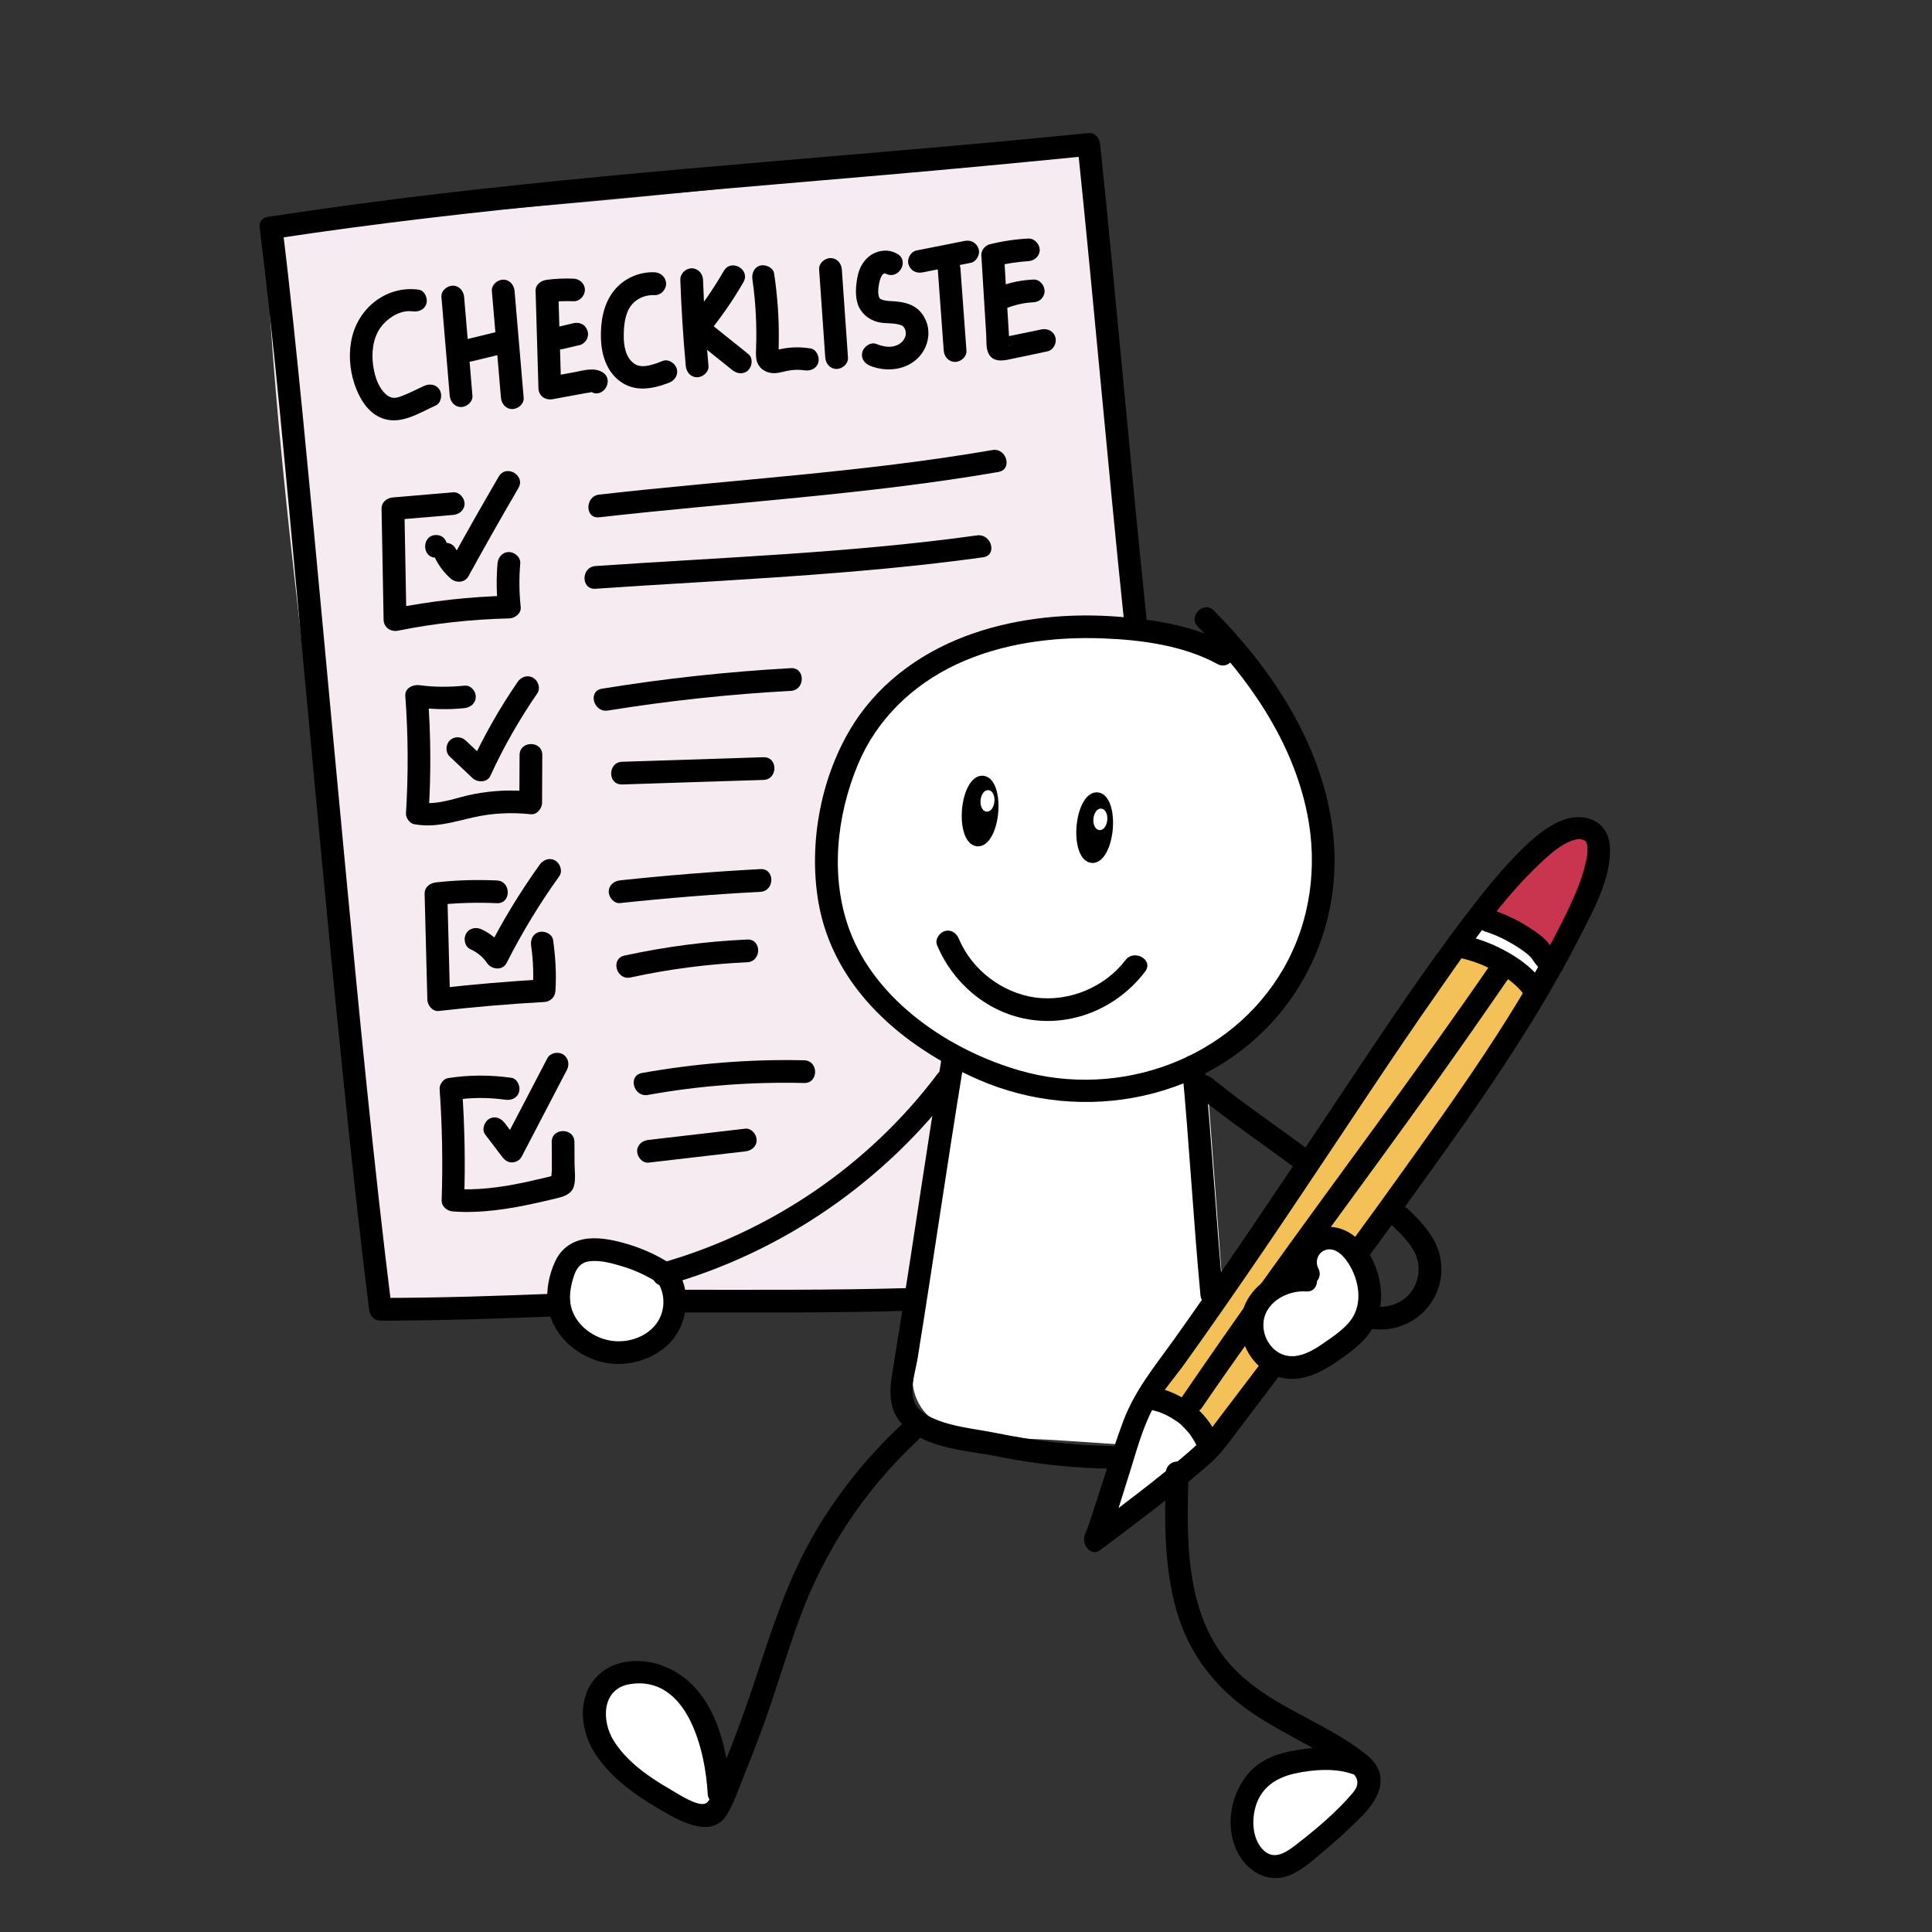 <?xml version="1.0" encoding="utf-8"?>
<!-- Generator: Adobe Adobe Illustrator 24.2.0, SVG Export Plug-In . SVG Version: 6.00 Build 0)  -->
<svg version="1.1" xmlns="http://www.w3.org/2000/svg" xmlns:xlink="http://www.w3.org/1999/xlink" x="0px" y="0px"
	 viewBox="0 0 170.08 170.08" style="enable-background:new 0 0 170.08 170.08;" xml:space="preserve">
<rect x="0" y="0" width="170.08" height="170.08" fill="#333333" stroke="none"/>
<style type="text/css">
	.st0{fill:#F7EBF2;}
	.st1{fill:#F6EBF2;}
	.st2{fill:#FFFFFF;}
	.st3{fill:#F3C158;}
	.st4{fill:#C9354F;}
	.st5{stroke:#000000;stroke-miterlimit:10;}
	.st6{fill:#FFFFFF;stroke:#FFFFFF;stroke-width:0.344;stroke-miterlimit:10;}
</style>
<g id="Ebene_4">
</g>
<g id="Ebene_9">
	<g>
		<path class="st0" d="M24.43,21.66c0.41,9.31,1.43,18.58,2.45,27.84c1.54,14.03,3.09,28.05,4.63,42.08
			c0.8,7.25,1.6,14.5,2.39,21.74c0.02,0.2,0.05,0.42,0.21,0.56c0.15,0.13,0.37,0.14,0.57,0.14c22.16-0.13,44.32-0.91,66.44-2.34
			c0.34-0.02,0.69-0.05,0.96-0.25c0.51-0.36,0.51-1.1,0.47-1.72c-2.38-31.99-4.75-63.98-7.13-95.97
			c-23.25,3.2-46.61,5.56-70.03,7.06"/>
		<g>
			<path class="st1" d="M23.43,21.66c0.79,17.25,3.18,34.45,5.07,51.6c0.95,8.66,1.91,17.32,2.86,25.98
				c0.47,4.28,0.94,8.57,1.41,12.85c0.2,1.83,0.33,2.92,2.41,2.93c2.15,0,4.3-0.03,6.45-0.06c17.36-0.21,34.72-0.82,52.06-1.82
				c2.15-0.12,4.29-0.26,6.44-0.39c1.43-0.09,2.97-0.14,3.36-1.81c0.19-0.79,0.03-1.67-0.03-2.47c-0.09-1.16-0.17-2.32-0.26-3.48
				c-0.16-2.15-0.32-4.31-0.48-6.46c-0.65-8.7-1.29-17.4-1.94-26.11c-1.29-17.4-2.59-34.81-3.88-52.21
				c-0.16-2.15-0.32-4.31-0.48-6.46c-0.05-0.71-0.59-1.06-1.27-0.96c-18.09,2.49-36.24,4.46-54.44,5.92
				c-5.11,0.41-10.22,0.78-15.33,1.1c-1.28,0.08-1.29,2.08,0,2c18.39-1.18,36.75-2.88,55.04-5.11c5.09-0.62,10.18-1.28,15.26-1.98
				c-0.42-0.32-0.84-0.64-1.27-0.96c1.24,16.66,2.48,33.32,3.71,49.97c0.62,8.37,1.24,16.74,1.87,25.11
				c0.31,4.14,0.62,8.29,0.92,12.43c0.16,2.15,0.32,4.31,0.48,6.46c0.04,0.6,0.45,2.09,0.16,2.63c-0.35,0.67-2.51,0.46-3.17,0.5
				c-16.59,1.03-33.2,1.7-49.82,2c-4.13,0.07-8.27,0.13-12.4,0.16c-0.22,0-1.35,0.15-1.49,0.01c0.22,0.24,0.1-1.29,0.12-0.68
				c-0.01-0.24-0.05-0.5-0.08-0.74c-0.12-1.07-0.24-2.14-0.35-3.21c-0.23-2.06-0.45-4.12-0.68-6.18
				c-0.91-8.24-1.81-16.49-2.72-24.73c-1.82-16.54-4.02-33.09-5.18-49.69c-0.14-2.04-0.26-4.08-0.35-6.12
				C25.37,20.38,23.37,20.37,23.43,21.66L23.43,21.66z"/>
		</g>
	</g>
	<g>
		<g>
			<path class="st1" d="M102.56,110.74c1.29,0,1.29-2,0-2C101.27,108.74,101.27,110.74,102.56,110.74L102.56,110.74z"/>
		</g>
	</g>
</g>
<g id="Ebene_7">
	<g>
		<path class="st2" d="M119.33,156.34c-2.23-1.04-4.95-1.41-7.11-0.23c-0.54,0.29-1.05,0.69-1.38,1.21c-0.3,0.46-0.45,1-0.54,1.54
			c-0.19,1.12-0.11,2.29,0.23,3.37c0.08,0.25,0.19,0.52,0.42,0.66c0.4,0.25,0.91-0.03,1.3-0.31c2.52-1.79,5.04-3.59,7.56-5.38"/>
		<g>
			<path class="st2" d="M119.83,155.48c-1.63-0.75-3.44-1.24-5.25-1.07c-1.77,0.17-3.76,0.91-4.69,2.54
				c-0.93,1.63-0.91,4.01-0.26,5.73c0.38,1.01,1.32,1.56,2.37,1.16c0.92-0.35,1.73-1.1,2.52-1.66c1.93-1.37,3.86-2.75,5.78-4.12
				c0.44-0.31,0.65-0.87,0.36-1.37c-0.25-0.43-0.93-0.67-1.37-0.36c-1.39,0.99-2.78,1.98-4.16,2.97c-0.69,0.49-1.39,0.99-2.08,1.48
				c-0.33,0.24-0.67,0.48-1,0.71c-0.08,0.06-0.71,0.4-0.72,0.49c0,0.01,0.24,0.08,0.21,0.1c0.02-0.02-0.13-0.41-0.14-0.46
				c-0.09-0.35-0.16-0.71-0.18-1.08c-0.05-0.72,0-1.46,0.22-2.15c0.39-1.23,1.8-1.8,2.98-1.97c1.49-0.21,3.06,0.16,4.42,0.77
				c0.49,0.22,1.08,0.14,1.37-0.36C120.44,156.41,120.33,155.7,119.83,155.48L119.83,155.48z"/>
		</g>
	</g>
	<g>
		<path class="st2" d="M62.74,158.82c0.45-2.38,0.11-4.9-0.95-7.08c-0.73-1.5-1.85-2.88-3.4-3.5s-3.54-0.25-4.48,1.13
			c-0.31,0.47-0.5,1.03-0.44,1.59c0.06,0.63,0.42,1.19,0.79,1.7c1.85,2.58,4.38,4.66,7.26,5.98"/>
		<g>
			<path class="st2" d="M63.71,159.09c0.45-2.49,0.19-5.02-0.82-7.35c-0.85-1.97-2.29-3.78-4.36-4.52c-1.92-0.68-4.32-0.1-5.47,1.64
				c-0.69,1.05-0.73,2.3-0.2,3.42c0.47,0.99,1.27,1.89,2.01,2.7c1.72,1.9,3.84,3.45,6.16,4.52c0.49,0.23,1.08,0.14,1.37-0.36
				c0.25-0.43,0.13-1.14-0.36-1.37c-1.65-0.77-3.19-1.76-4.53-2.99c-0.68-0.62-1.32-1.3-1.9-2.01c-0.45-0.56-1.22-1.38-1.13-2.16
				c0.17-1.41,1.94-1.87,3.11-1.59c1.59,0.38,2.67,1.81,3.34,3.21c0.94,1.93,1.22,4.2,0.84,6.31c-0.1,0.53,0.14,1.08,0.7,1.23
				C62.96,159.92,63.61,159.62,63.71,159.09L63.71,159.09z"/>
		</g>
	</g>
	<g>
		<path class="st2" d="M57.92,112.96c-1.08-0.84-2.35-1.44-3.68-1.75c-0.7-0.17-1.47-0.24-2.12,0.07c-0.46,0.22-0.82,0.62-1.09,1.06
			c-0.45,0.73-0.68,1.6-0.56,2.44c0.19,1.3,1.21,2.35,2.38,2.96c0.96,0.5,2.07,0.77,3.14,0.58c1.07-0.19,2.07-0.89,2.47-1.9
			c0.4-1.01,0.08-2.3-0.83-2.89"/>
		<g>
			<path class="st2" d="M58.42,112.1c-0.8-0.61-1.68-1.08-2.61-1.45c-0.9-0.36-1.94-0.65-2.92-0.58c-2.19,0.17-3.62,2.5-3.43,4.57
				c0.36,3.99,6.19,6.33,9.08,3.43c1.54-1.55,1.43-4.15-0.4-5.41c-0.45-0.31-1.11-0.08-1.37,0.36c-0.29,0.5-0.09,1.06,0.36,1.37
				c0.09,0.06,0.1,0.07,0.2,0.19c-0.08-0.09,0.03,0.04,0.04,0.05c0.04,0.06,0.08,0.12,0.11,0.18c0.07,0.14,0.15,0.42,0.15,0.58
				c0.02,0.48-0.13,0.86-0.46,1.22c-0.39,0.41-0.84,0.64-1.43,0.73c-0.66,0.1-1.35-0.04-1.96-0.29c-1.08-0.43-2.08-1.27-2.29-2.38
				c-0.18-0.94,0.41-2.55,1.55-2.63c0.76-0.05,1.56,0.24,2.25,0.52c0.77,0.3,1.48,0.75,2.13,1.24c0.43,0.33,1.12,0.07,1.37-0.36
				C59.08,112.95,58.85,112.42,58.42,112.1L58.42,112.1z"/>
		</g>
	</g>
	<g>
		<path class="st2" d="M119.95,114.94c-0.07-0.94-0.31-1.86-0.7-2.72c-0.24-0.54-0.57-1.07-1.09-1.36
			c-0.52-0.28-1.27-0.22-1.59,0.28c-0.4,0.61-0.03,1.59-0.59,2.06c-0.39,0.32-0.97,0.17-1.46,0.25c-0.39,0.07-0.74,0.29-1.06,0.52
			c-0.64,0.46-1.25,1.01-1.59,1.73c-0.33,0.72-0.32,1.64,0.2,2.23c0.27,0.31,0.65,0.5,1.04,0.64c1.95,0.66,4.15-0.14,5.72-1.48
			c0.57-0.49,1.13-1.21,0.88-1.92"/>
		<g>
			<path class="st2" d="M120.95,114.94c-0.17-1.95-0.99-5.28-3.5-5.25c-1.19,0.02-1.93,0.89-2.07,2.01
				c-0.03,0.21-0.04,0.41-0.05,0.62c-0.02,0.25,0.07-0.09-0.03,0.13c-0.05,0.11-0.05,0.05,0,0.02c-0.02,0.01,0.12-0.12,0.12-0.09
				c0,0.03-0.17,0.03-0.19,0.03c-0.29,0.01-0.57,0.01-0.86,0.06c-1.03,0.16-2.04,0.99-2.7,1.76c-0.73,0.85-1.14,1.89-0.96,3.02
				c0.39,2.4,3.36,2.82,5.32,2.39c1.09-0.24,2.14-0.76,3.03-1.44c1.03-0.78,2.04-1.9,1.64-3.29c-0.35-1.24-2.28-0.71-1.93,0.53
				c0.1,0.36,0.02,0.1,0.02,0.09c0.01-0.12-0.02,0.11-0.04,0.14c-0.03,0.07-0.09,0.17-0.16,0.26c-0.2,0.27-0.49,0.5-0.76,0.7
				c-0.6,0.43-1.26,0.78-1.97,0.99c-0.63,0.18-1.3,0.26-1.92,0.14c-0.32-0.06-0.63-0.14-0.88-0.3c-0.25-0.15-0.35-0.31-0.4-0.56
				c-0.03-0.18,0-0.45,0.09-0.7c0.08-0.21,0.3-0.53,0.51-0.74c0.42-0.44,1.09-1.01,1.61-1.03c0.88-0.03,1.75-0.15,2.2-1.02
				c0.18-0.35,0.23-0.73,0.27-1.13c0.01-0.14,0.02-0.28,0.03-0.42c0.02-0.19-0.04,0.23,0.02-0.09c0.03-0.17-0.01,0.01,0.03-0.08
				c0.04-0.1,0,0.01-0.04,0.04c0.14-0.08-0.01-0.02,0.09-0.03c0.11-0.02-0.12-0.06,0.1,0c-0.13-0.04,0.05,0.01,0.1,0.03
				c0.12,0.05-0.1-0.12,0.11,0.06c-0.05-0.04,0.13,0.11,0.13,0.12c0.12,0.12,0.2,0.26,0.29,0.41c0.44,0.79,0.68,1.72,0.76,2.62
				c0.05,0.54,0.43,1,1,1C120.45,115.94,120.99,115.48,120.95,114.94L120.95,114.94z"/>
		</g>
	</g>
</g>
<g id="Ebene_8">
	<g>
		<path class="st2" d="M108.36,58.7c-7.73-3.64-17.08-3.63-24.8,0.02c-1.9,0.9-3.72,2.01-5.21,3.49c-3.79,3.75-5.07,9.44-4.84,14.77
			c0.08,1.91,0.34,3.83,1,5.62c1.94,5.21,7.06,8.6,12.29,10.49c4.26,1.54,8.88,2.32,13.33,1.52c5.15-0.93,9.87-4.04,12.75-8.41
			s3.88-9.94,2.7-15.04c-0.63-2.73-1.84-5.28-3.04-7.81c-0.54-1.13-1.14-2.32-2.24-2.92c-0.75-0.4-1.83-0.66-1.91-1.51"/>
		<g>
			<path class="st2" d="M108.87,57.84c-8.37-3.86-18.32-3.83-26.57,0.39c-3.92,2-6.84,5.09-8.4,9.22
				c-1.54,4.08-1.81,8.82-0.99,13.08c1.68,8.74,10.82,13.51,18.88,14.95c4.55,0.81,9.17,0.49,13.41-1.44
				c3.83-1.75,7.12-4.73,9.21-8.39c2.45-4.3,3.26-9.5,2.24-14.35c-0.59-2.81-1.81-5.45-3.03-8.03c-0.48-1-0.95-2.05-1.73-2.86
				c-0.39-0.4-0.84-0.71-1.33-0.96c-0.36-0.18-1.08-0.34-1.19-0.79c-0.3-1.25-2.23-0.72-1.93,0.53c0.39,1.66,2.23,1.66,3.18,2.82
				c0.64,0.78,1.03,1.78,1.46,2.69c0.53,1.12,1.05,2.24,1.49,3.4c1.55,4.01,1.96,8.23,0.8,12.4c-2.21,7.94-9.64,13.4-17.84,13.43
				c-4.23,0.01-8.56-1.15-12.34-3.02c-3.31-1.64-6.41-3.98-8.16-7.31c-1.89-3.6-1.92-8.32-1.17-12.23c0.75-3.92,2.6-7.54,5.91-9.9
				c7.68-5.48,18.67-5.78,27.07-1.9C109.02,60.1,110.04,58.38,108.87,57.84L108.87,57.84z"/>
		</g>
	</g>
	<g>
		<path class="st2" d="M85.5,94.36c-2,8.31-3.37,16.77-4.12,25.29c-0.1,1.2-0.18,2.48,0.41,3.53c1,1.78,3.37,2.1,5.41,2.23
			c4.78,0.3,9.55,0.59,14.33,0.89c1.73,0.11,3.74,0.11,4.87-1.21c0.96-1.12,0.91-2.77,0.8-4.24c-0.64-8.53-1.27-17.06-1.91-25.59
			c-6.5,0.86-13.16,0.5-19.53-1.05"/>
		<g>
			<path class="st2" d="M84.53,94.1c-1.44,6.05-2.57,12.17-3.37,18.34c-0.21,1.6-0.39,3.2-0.56,4.81c-0.15,1.45-0.4,2.97-0.27,4.43
				c0.22,2.32,1.81,3.79,4,4.35c2.65,0.68,5.58,0.56,8.3,0.73c3.14,0.19,6.28,0.45,9.42,0.58c2.13,0.08,4.5-0.27,5.61-2.33
				c1.24-2.3,0.42-5.62,0.24-8.08c-0.54-7.22-1.08-14.44-1.62-21.66c-0.04-0.49-0.43-1.07-1-1c-6.44,0.83-12.95,0.5-19.27-1.01
				c-1.25-0.3-1.78,1.63-0.53,1.93c6.49,1.55,13.18,1.93,19.8,1.08c-0.33-0.33-0.67-0.67-1-1c0.42,5.58,0.83,11.16,1.25,16.73
				c0.21,2.79,0.42,5.58,0.63,8.37c0.08,1.11,0.27,2.35-0.14,3.41c-0.44,1.15-1.57,1.49-2.71,1.56c-2.54,0.16-5.18-0.24-7.71-0.4
				c-2.8-0.17-5.6-0.33-8.4-0.52c-2.27-0.16-4.83-0.56-4.89-3.35c-0.06-2.61,0.44-5.33,0.76-7.91c0.78-6.23,1.93-12.42,3.39-18.53
				C86.76,93.38,84.83,92.84,84.53,94.1L84.53,94.1z"/>
		</g>
	</g>
</g>
<g id="Ebene_12">
	<g>
		<g>
			<path class="st2" d="M130.34,83.68c1.48,0.96,2.95,1.92,4.43,2.88c0.36,0.23,0.92,0.16,1.21-0.16c0.28-0.31,0.42-0.84,0.16-1.21
				c-1.33-1.88-3.15-3.28-5.3-4.09c-0.49-0.18-1.12,0.2-1.23,0.7c-0.13,0.57,0.17,1.03,0.7,1.23c0.1,0.04,0.27,0.07,0.35,0.14
				c-0.05-0.04-0.15-0.06-0.03-0.01c0.06,0.03,0.11,0.05,0.17,0.08c0.22,0.1,0.43,0.21,0.64,0.33c0.22,0.12,0.43,0.25,0.64,0.39
				c0.09,0.06,0.19,0.13,0.28,0.19c0.05,0.04,0.1,0.07,0.15,0.11c0.02,0.02,0.2,0.15,0.08,0.06c-0.11-0.08,0.03,0.02,0.05,0.04
				c0.05,0.04,0.1,0.08,0.15,0.12c0.1,0.08,0.19,0.16,0.29,0.25c0.18,0.16,0.35,0.33,0.52,0.5c0.17,0.17,0.33,0.35,0.48,0.53
				c0.04,0.05,0.08,0.1,0.12,0.15c0.05,0.06,0.16,0.13,0.01,0.01c0.09,0.07,0.16,0.21,0.22,0.3c0.46-0.46,0.91-0.91,1.37-1.37
				c-1.48-0.96-2.95-1.92-4.43-2.88c-0.44-0.29-1.12-0.1-1.37,0.36C129.71,82.81,129.87,83.37,130.34,83.68L130.34,83.68z"/>
		</g>
	</g>
	<g>
		<g>
			<path class="st2" d="M100.93,123.92c-0.88,2.91-1.94,5.76-3.2,8.52c-0.21,0.45-0.17,0.97,0.26,1.29
				c0.37,0.28,0.98,0.31,1.31-0.08c2.07-2.4,4.26-4.69,6.57-6.85c0.61-0.57,0.21-1.4-0.44-1.67c-0.92-0.38-1.85-0.77-2.77-1.15
				c-0.66-0.27-1.21,0.4-1.27,0.96c-0.13,1.25-0.64,2.42-1.39,3.42c0.62,0.17,1.24,0.34,1.86,0.5c0.11-1.26,0.91-2.41,2.02-3.03
				c-0.49-0.38-0.98-0.75-1.47-1.13c-0.1,0.67-0.32,1.29-0.76,1.81c-0.06,0.07-0.29,0.24-0.31,0.32c-0.11,0.17,0.05,0.24,0.49,0.22
				c0.04,0.04,0.04,0.01-0.01-0.1c0.01,0.07,0.01,0.04,0-0.09c0-0.08,0-0.16,0.01-0.24c-0.01,0.07-0.01,0.04,0.02-0.09
				c0.02-0.08,0.04-0.15,0.06-0.23c0.14-0.39,0.53-0.73,0.8-0.77c0.25-0.03,0.47,0.01,0.61,0.07c0.24,0.11,0.32,0.18,0.45,0.41
				c0.2-0.49,0.4-0.98,0.6-1.47c-0.65,0.19-1.24,0.55-1.66,1.07c-0.34,0.42-0.41,1,0,1.41c0.35,0.35,1.07,0.42,1.41,0
				c0.22-0.27,0.45-0.46,0.78-0.56c0.62-0.18,0.92-0.9,0.6-1.47c-0.64-1.13-2.01-1.68-3.27-1.4c-1.19,0.26-2.11,1.34-2.33,2.52
				c-0.12,0.64-0.11,1.36,0.21,1.94c0.43,0.78,1.37,0.96,2.12,0.57c1.17-0.61,1.93-2.14,2.12-3.39c0.12-0.83-0.64-1.59-1.47-1.13
				c-1.75,0.98-2.84,2.78-3.01,4.76c-0.04,0.43,0.34,0.86,0.73,0.96c0.46,0.13,0.86-0.1,1.13-0.46c0.97-1.3,1.5-2.82,1.66-4.43
				c-0.42,0.32-0.84,0.64-1.27,0.96c0.92,0.38,1.85,0.77,2.77,1.15c-0.15-0.56-0.29-1.11-0.44-1.67c-2.31,2.17-4.5,4.45-6.57,6.85
				c0.52,0.4,1.05,0.81,1.57,1.21c1.34-2.92,2.48-5.93,3.4-9C103.23,123.22,101.3,122.69,100.93,123.92L100.93,123.92z"/>
		</g>
	</g>
</g>
<g id="Ebene_10">
	<g>
		<path class="st3" d="M128.93,84.48c-8.45,12.67-17.41,24.99-26.84,36.95c2.06,0.87,3.79,2.51,4.77,4.53
			c7.38-13.56,18.22-24.87,27.06-37.53c0.18-0.26,0.37-0.57,0.28-0.88c-0.07-0.24-0.3-0.39-0.51-0.52
			c-1.42-0.88-2.83-1.75-4.25-2.63"/>
		<g>
			<path class="st3" d="M128.06,83.97c-8.41,12.59-17.31,24.85-26.68,36.74c-0.35,0.45-0.45,1.28,0.2,1.57
				c1.95,0.87,3.44,2.26,4.41,4.17c0.34,0.67,1.38,0.64,1.73,0c4.49-8.19,10.2-15.58,15.96-22.9c2.79-3.54,5.58-7.07,8.26-10.69
				c0.7-0.95,1.39-1.9,2.08-2.86c0.51-0.71,1.29-1.52,1.18-2.46c-0.12-1-1.09-1.43-1.86-1.91c-1.13-0.7-2.26-1.4-3.4-2.1
				c-1.1-0.68-2.1,1.05-1.01,1.73c1.13,0.7,2.26,1.4,3.4,2.1c0.14,0.09,0.28,0.18,0.42,0.26c0.48,0.16,0.58,0.26,0.3,0.29
				c0.02,0.29-0.84,1.19-1.02,1.44c-1.2,1.68-2.43,3.33-3.68,4.97c-2.63,3.45-5.33,6.83-8,10.25c-5.21,6.66-10.29,13.44-14.36,20.87
				c0.58,0,1.15,0,1.73,0c-1.11-2.17-2.89-3.89-5.12-4.89c0.07,0.52,0.13,1.05,0.2,1.57c9.48-12.02,18.49-24.41,26.99-37.15
				C130.51,83.91,128.78,82.91,128.06,83.97L128.06,83.97z"/>
		</g>
	</g>
</g>
<g id="Ebene_11">
	<g>
		<path class="st4" d="M131.88,80.42c2.01,0.14,3.93,1.33,4.94,3.07c1.06-2.06,2.12-4.12,3.19-6.18c0.23-0.44,0.46-0.89,0.52-1.38
			c0.07-0.49-0.05-1.03-0.43-1.35c-0.25-0.21-0.59-0.3-0.93-0.33c-1.6-0.13-3.02,1-4.14,2.16c-1,1.05-1.91,2.18-2.72,3.39"/>
		<g>
			<path class="st4" d="M131.88,81.42c1.68,0.14,3.22,1.14,4.08,2.58c0.37,0.62,1.37,0.68,1.73,0c0.74-1.44,1.48-2.87,2.22-4.31
				c0.36-0.7,0.73-1.39,1.08-2.09c0.34-0.69,0.63-1.42,0.54-2.2c-0.2-1.77-1.84-2.33-3.41-2.07c-1.35,0.23-2.53,1.13-3.48,2.07
				c-1.2,1.18-2.25,2.52-3.19,3.91c-0.3,0.45-0.09,1.11,0.36,1.37c0.49,0.29,1.07,0.09,1.37-0.36c0.84-1.25,1.79-2.44,2.87-3.5
				c0.77-0.76,1.95-1.77,3.14-1.55c0.53,0.1,0.37,0.65,0.2,1.04c-0.3,0.73-0.73,1.43-1.09,2.13c-0.78,1.52-1.56,3.03-2.35,4.55
				c0.58,0,1.15,0,1.73,0c-1.24-2.07-3.41-3.37-5.81-3.57c-0.54-0.04-1,0.49-1,1C130.88,81,131.34,81.38,131.88,81.42L131.88,81.42z
				"/>
		</g>
	</g>
</g>
<g id="Ebene_3">
	<g>
		<g>
			<path d="M100.94,54.55c-1.45-13.94-2.64-27.9-4.09-41.84c-0.05-0.49-0.42-1.06-1-1c-19,1.92-38.08,3.1-57.06,5.33
				c-5.08,0.6-10.14,1.28-15.19,2.05c-1.27,0.19-0.73,2.12,0.53,1.93c17.83-2.72,35.82-4.05,53.78-5.62
				c5.98-0.52,11.96-1.08,17.94-1.68c-0.33-0.33-0.67-0.67-1-1c1.45,13.94,2.64,27.9,4.09,41.84
				C99.07,55.82,101.07,55.83,100.94,54.55L100.94,54.55z"/>
		</g>
	</g>
	<g>
		<g>
			<path d="M22.86,20.05c1.36,10.96,2.33,21.98,3.35,32.98c1.29,13.78,2.54,27.56,3.95,41.33c0.71,6.97,1.46,13.95,2.33,20.9
				c0.07,0.54,0.4,1,1,1c5.25,0,10.49-0.18,15.74-0.39c1.28-0.05,1.29-2.05,0-2c-5.24,0.21-10.49,0.39-15.74,0.39
				c0.33,0.33,0.67,0.67,1,1c-1.61-12.95-2.86-25.94-4.09-38.93c-1.26-13.22-2.44-26.45-3.74-39.67
				c-0.55-5.54-1.11-11.08-1.79-16.61C24.7,18.79,22.7,18.78,22.86,20.05L22.86,20.05z"/>
		</g>
	</g>
	<g>
		<g>
			<path d="M39.89,43.34c-1.77,0.15-3.53,0.3-5.3,0.45c-0.53,0.04-1.01,0.42-1,1c0.06,3.26,0.12,6.51,0.18,9.77
				c0.01,0.68,0.63,1.09,1.27,0.96c3.23-0.65,6.5-1,9.8-1.08c0.5-0.01,1.06-0.45,1-1c-0.14-1.28-0.15-2.56-0.04-3.84
				c0.05-0.54-0.49-1-1-1c-0.58,0-0.95,0.46-1,1c-0.11,1.28-0.1,2.56,0.04,3.84c0.33-0.33,0.67-0.67,1-1
				c-3.47,0.08-6.93,0.47-10.33,1.15c0.42,0.32,0.84,0.64,1.27,0.96c-0.06-3.26-0.12-6.51-0.18-9.77c-0.33,0.33-0.67,0.67-1,1
				c1.77-0.15,3.53-0.3,5.3-0.45c0.54-0.05,1-0.43,1-1C40.89,43.83,40.43,43.29,39.89,43.34L39.89,43.34z"/>
		</g>
	</g>
	<g>
		<g>
			<path d="M40.9,60.36c-1.31,0.13-2.64,0.14-3.95-0.04c-0.59-0.08-1.32,0.24-1.27,0.96c0.26,3.44,0.27,6.88,0.06,10.32
				c-0.03,0.4,0.33,0.89,0.73,0.96c1.79,0.33,3.45-0.2,5.18-0.6c1.66-0.38,3.37-0.46,5.07-0.28c0.54,0.06,1-0.5,1-1
				c0.01-1.4,0.02-2.81,0.02-4.21c0.01-1.29-1.99-1.29-2,0c-0.01,1.4-0.02,2.81-0.02,4.21c0.33-0.33,0.67-0.67,1-1
				c-1.68-0.17-3.37-0.09-5.03,0.23c-1.52,0.29-3.12,1.01-4.69,0.72c0.24,0.32,0.49,0.64,0.73,0.96c0.22-3.44,0.2-6.88-0.06-10.32
				c-0.42,0.32-0.84,0.64-1.27,0.96c1.49,0.21,2.98,0.27,4.48,0.11c0.54-0.06,1-0.42,1-1C41.9,60.86,41.45,60.3,40.9,60.36
				L40.9,60.36z"/>
		</g>
	</g>
	<g>
		<g>
			<path d="M43.74,77.51c-1.79-0.08-3.58-0.03-5.36,0.17c-0.53,0.06-1.01,0.41-1,1c0.08,3.11,0.16,6.21,0.24,9.32
				c0.01,0.49,0.45,1.06,1,1c3.08-0.35,6.18-0.62,9.28-0.79c0.56-0.03,0.97-0.43,1-1c0.09-1.5,0-2.98-0.21-4.46
				c-0.08-0.54-0.76-0.83-1.23-0.7c-0.57,0.16-0.78,0.69-0.7,1.23c0.19,1.3,0.22,2.62,0.14,3.93c0.33-0.33,0.67-0.67,1-1
				c-3.1,0.18-6.19,0.44-9.28,0.79c0.33,0.33,0.67,0.67,1,1c-0.08-3.11-0.16-6.21-0.24-9.32c-0.33,0.33-0.67,0.67-1,1
				c1.78-0.2,3.57-0.25,5.36-0.17C45.02,79.57,45.02,77.57,43.74,77.51L43.74,77.51z"/>
		</g>
	</g>
	<g>
		<g>
			<path d="M45.01,94.88c-1.87-0.26-3.71-0.26-5.58,0.03c-0.4,0.06-0.76,0.57-0.73,0.96c0.23,3.25,0.29,6.52,0.18,9.78
				c-0.02,0.57,0.48,0.96,1,1c2.52,0.18,5.04-0.23,7.49-0.78c0.6-0.13,1.19-0.27,1.78-0.42c0.61-0.15,1.2-0.39,1.38-1.05
				c0.16-0.58,0.06-1.3,0.05-1.9c0-0.65-0.01-1.31-0.01-1.96c-0.01-1.29-2.01-1.29-2,0c0,0.52,0,1.05,0.01,1.57
				c0,0.29,0,0.59,0,0.88c0,0.2-0.08,0.61,0,0.79c-0.02,0.18,0.03,0.14,0.15-0.11c0.2-0.19,0.22-0.25,0.06-0.19
				c-0.09-0.02-0.28,0.07-0.37,0.09c-0.25,0.06-0.5,0.12-0.75,0.18c-0.53,0.12-1.07,0.25-1.6,0.36c-2.05,0.43-4.11,0.7-6.21,0.55
				c0.33,0.33,0.67,0.67,1,1c0.11-3.26,0.05-6.52-0.18-9.78c-0.24,0.32-0.49,0.64-0.73,0.96c1.48-0.23,3.03-0.24,4.52-0.03
				c0.53,0.08,1.07-0.13,1.23-0.7C45.83,95.64,45.55,94.96,45.01,94.88L45.01,94.88z"/>
		</g>
	</g>
	<g>
		<g>
			<path d="M42.71,99.87c0.5,0.65,0.99,1.3,1.49,1.96c0.22,0.29,0.48,0.5,0.86,0.5c0.34,0,0.7-0.19,0.86-0.5
				c1.33-2.55,2.66-5.1,3.99-7.65c0.25-0.48,0.12-1.09-0.36-1.37c-0.45-0.26-1.12-0.12-1.37,0.36c-1.33,2.55-2.66,5.1-3.99,7.65
				c0.58,0,1.15,0,1.73,0c-0.5-0.65-0.99-1.3-1.49-1.96c-0.33-0.43-0.86-0.65-1.37-0.36C42.64,98.75,42.38,99.44,42.71,99.87
				L42.71,99.87z"/>
		</g>
	</g>
	<g>
		<g>
			<path d="M41.39,83.55c0.63,0.29,1.12,0.69,1.48,1.22c0.39,0.59,1.37,0.71,1.73,0c1.35-2.66,2.9-5.22,4.64-7.64
				c0.31-0.44,0.08-1.11-0.36-1.37c-0.5-0.29-1.05-0.08-1.37,0.36c-1.74,2.43-3.29,4.98-4.64,7.64c0.58,0,1.15,0,1.73,0
				c-0.54-0.83-1.29-1.52-2.19-1.94c-0.49-0.23-1.08-0.14-1.37,0.36C40.78,82.61,40.9,83.32,41.39,83.55L41.39,83.55z"/>
		</g>
	</g>
	<g>
		<g>
			<path d="M39.59,66.6c0.67,0.63,1.34,1.27,2.01,1.9c0.43,0.4,1.29,0.41,1.57-0.2c1.16-2.54,2.55-4.96,4.13-7.26
				c0.31-0.45,0.08-1.11-0.36-1.37c-0.5-0.29-1.06-0.09-1.37,0.36c-1.58,2.3-2.96,4.73-4.13,7.26c0.52-0.07,1.05-0.13,1.57-0.2
				c-0.67-0.63-1.34-1.27-2.01-1.9c-0.39-0.37-1.02-0.39-1.41,0C39.22,65.56,39.2,66.23,39.59,66.6L39.59,66.6z"/>
		</g>
	</g>
	<g>
		<g>
			<path d="M38.39,49.1c1.29,0,1.29-2,0-2C37.11,47.1,37.1,49.1,38.39,49.1L38.39,49.1z"/>
		</g>
	</g>
	<g>
		<g>
			<path d="M38.37,49.27c0.33,0.62,0.77,1.19,1.3,1.66c0.47,0.41,1.24,0.39,1.57-0.2c1.43-2.61,2.9-5.2,4.4-7.77
				c0.65-1.11-1.08-2.12-1.73-1.01c-1.5,2.57-2.97,5.16-4.4,7.77c0.52-0.07,1.05-0.13,1.57-0.2c-0.43-0.38-0.72-0.75-0.99-1.25
				c-0.25-0.48-0.92-0.62-1.37-0.36C38.25,48.18,38.12,48.79,38.37,49.27L38.37,49.27z"/>
		</g>
	</g>
	<g>
		<g>
			<path d="M52.75,45.54c11.73-1.33,23.5-1.98,35.14-3.99c1.27-0.22,0.73-2.15-0.53-1.93c-11.47,1.98-23.06,2.61-34.61,3.92
				C51.49,43.68,51.47,45.68,52.75,45.54L52.75,45.54z"/>
		</g>
	</g>
	<g>
		<g>
			<path d="M52.42,51.83c11.38-0.78,22.82-1.2,34.13-2.77c1.27-0.18,0.73-2.1-0.53-1.93c-11.13,1.55-22.4,1.93-33.6,2.7
				C51.14,49.92,51.13,51.92,52.42,51.83L52.42,51.83z"/>
		</g>
	</g>
	<g>
		<g>
			<path d="M53.52,62.55c5.33-0.86,10.71-1.44,16.1-1.73c1.28-0.07,1.29-2.07,0-2c-5.57,0.31-11.12,0.91-16.63,1.81
				C51.72,60.83,52.25,62.76,53.52,62.55L53.52,62.55z"/>
		</g>
	</g>
	<g>
		<g>
			<path d="M54.77,69.06c4.15-0.13,8.29-0.28,12.44-0.4c1.28-0.04,1.29-2.04,0-2c-4.15,0.13-8.29,0.28-12.44,0.4
				C53.48,67.1,53.48,69.1,54.77,69.06L54.77,69.06z"/>
		</g>
	</g>
	<g>
		<g>
			<path d="M54.59,79.5c4.11-0.44,8.22-0.77,12.35-0.99c1.28-0.07,1.29-2.07,0-2c-4.12,0.22-8.24,0.55-12.35,0.99
				c-0.54,0.06-1,0.42-1,1C53.59,79,54.05,79.56,54.59,79.5L54.59,79.5z"/>
		</g>
	</g>
	<g>
		<g>
			<path d="M55.51,86.05c3.38-0.74,6.81-1.18,10.27-1.34c1.28-0.06,1.29-2.06,0-2c-3.63,0.16-7.25,0.64-10.8,1.41
				C53.72,84.39,54.25,86.32,55.51,86.05L55.51,86.05z"/>
		</g>
	</g>
	<g>
		<g>
			<path d="M57.04,96.39c4.54-0.82,9.14-1.16,13.75-1.05c1.29,0.03,1.29-1.97,0-2c-4.79-0.11-9.57,0.28-14.28,1.12
				C55.24,94.69,55.78,96.62,57.04,96.39L57.04,96.39z"/>
		</g>
	</g>
	<g>
		<g>
			<path d="M57.09,102.35c2.84-0.33,5.68-0.66,8.52-0.99c0.54-0.06,1-0.41,1-1c0-0.49-0.46-1.06-1-1c-2.84,0.33-5.68,0.66-8.52,0.99
				c-0.54,0.06-1,0.41-1,1C56.09,101.84,56.55,102.41,57.09,102.35L57.09,102.35z"/>
		</g>
	</g>
	<g>
		<g>
			<path d="M36.85,25.5c-2.71-0.37-5.15,1.46-5.83,4.07c-0.36,1.39-0.26,2.9,0.19,4.25c0.39,1.17,1.1,2.41,2.26,2.93
				c1.69,0.76,3.36-0.36,4.88-1.05c0.49-0.22,0.61-0.94,0.36-1.37c-0.3-0.5-0.88-0.58-1.37-0.36c-0.66,0.3-1.32,0.65-2.01,0.91
				c-0.48,0.18-0.85,0.23-1.26-0.09c-0.84-0.65-1.18-1.98-1.26-2.98c-0.09-1.14,0.12-2.36,0.9-3.24c0.63-0.71,1.62-1.29,2.6-1.16
				c0.53,0.07,1.07-0.13,1.23-0.7C37.67,26.26,37.39,25.57,36.85,25.5L36.85,25.5z"/>
		</g>
	</g>
	<g>
		<g>
			<path d="M38.86,26.15c0.24,2.89,0.49,5.79,0.73,8.68c0.05,0.54,0.43,1,1,1c0.51,0,1.05-0.46,1-1c-0.24-2.89-0.49-5.79-0.73-8.68
				c-0.05-0.54-0.43-1-1-1C39.35,25.15,38.81,25.61,38.86,26.15L38.86,26.15z"/>
		</g>
	</g>
	<g>
		<g>
			<path d="M43.3,25.62c0.27,3.13,0.53,6.26,0.8,9.39c0.05,0.54,0.43,1,1,1c0.51,0,1.05-0.46,1-1c-0.27-3.13-0.53-6.26-0.8-9.39
				c-0.05-0.54-0.43-1-1-1C43.79,24.62,43.25,25.08,43.3,25.62L43.3,25.62z"/>
		</g>
	</g>
	<g>
		<g>
			<path d="M41.54,31.81c1.11-0.27,2.23-0.54,3.34-0.81c0.51-0.12,0.86-0.73,0.7-1.23c-0.17-0.53-0.69-0.83-1.23-0.7
				c-1.11,0.27-2.23,0.54-3.34,0.81c-0.51,0.12-0.86,0.73-0.7,1.23C40.48,31.64,40.99,31.95,41.54,31.81L41.54,31.81z"/>
		</g>
	</g>
	<g>
		<g>
			<path d="M50.49,24.53c-0.78-0.03-1.56,0-2.34,0.1c-0.52,0.07-1.02,0.4-1,1c0.08,2.85,0.17,5.7,0.25,8.55
				c0.02,0.69,0.62,1.08,1.27,0.96c0.65-0.12,1.3-0.24,1.95-0.36c0.31-0.06,0.62-0.11,0.93-0.17c0.16-0.03,0.35-0.04,0.51-0.09
				c0.14-0.05,0.16,0.09-0.05-0.03c1.11,0.65,2.12-1.08,1.01-1.73c-0.76-0.44-1.63-0.15-2.43,0c-0.82,0.15-1.64,0.3-2.46,0.45
				c0.42,0.32,0.84,0.64,1.27,0.96c-0.08-2.85-0.17-5.7-0.25-8.55c-0.33,0.33-0.67,0.67-1,1c0.78-0.1,1.56-0.13,2.34-0.1
				c0.54,0.02,1-0.48,1-1C51.49,24.97,51.03,24.55,50.49,24.53L50.49,24.53z"/>
		</g>
	</g>
	<g>
		<g>
			<path d="M49.49,30.74c0.51-0.12,1.02-0.24,1.54-0.36c0.24-0.06,0.48-0.25,0.6-0.46c0.13-0.21,0.18-0.53,0.1-0.77
				c-0.08-0.24-0.23-0.48-0.46-0.6c-0.24-0.13-0.5-0.16-0.77-0.1c-0.51,0.12-1.02,0.24-1.54,0.36c-0.24,0.06-0.48,0.25-0.6,0.46
				c-0.13,0.21-0.18,0.53-0.1,0.77c0.08,0.24,0.23,0.48,0.46,0.6C48.96,30.77,49.22,30.8,49.49,30.74L49.49,30.74z"/>
		</g>
	</g>
	<g>
		<g>
			<path d="M57.63,23.97c-1.37-0.06-2.74,0.55-3.59,1.63c-0.92,1.16-1.17,2.69-1.14,4.13c0.03,1.39,0.44,2.84,1.57,3.75
				c1.34,1.07,2.92,0.79,4.41,0.22c0.5-0.19,0.85-0.67,0.7-1.23c-0.13-0.48-0.72-0.89-1.23-0.7c-0.8,0.31-1.87,0.74-2.55,0.22
				c-0.72-0.54-0.89-1.52-0.89-2.4c0-0.9,0.1-1.96,0.63-2.67c0.51-0.68,1.31-0.98,2.1-0.94c0.54,0.02,1-0.48,1-1
				C58.63,24.41,58.17,23.99,57.63,23.97L57.63,23.97z"/>
		</g>
	</g>
	<g>
		<g>
			<path d="M59.89,24.62c0.09,2.54,0.25,5.07,0.48,7.59c0.05,0.54,0.42,1,1,1c0.5,0,1.05-0.46,1-1c-0.23-2.53-0.39-5.06-0.48-7.59
				c-0.02-0.54-0.45-1-1-1C60.37,23.62,59.88,24.08,59.89,24.62L59.89,24.62z"/>
		</g>
	</g>
	<g>
		<g>
			<path d="M63.72,23.85c-0.88,1.52-1.87,2.97-2.99,4.32c-0.31,0.38-0.45,1.05,0,1.41c1.25,1,2.49,2,3.74,3c0.42,0.34,1,0.41,1.41,0
				c0.35-0.35,0.42-1.07,0-1.41c-1.25-1-2.49-2-3.74-3c0,0.47,0,0.94,0,1.41c1.23-1.48,2.34-3.06,3.3-4.73
				C66.1,23.74,64.37,22.73,63.72,23.85L63.72,23.85z"/>
		</g>
	</g>
	<g>
		<g>
			<path d="M66.24,24.62c0.29,2,0.39,4.03,0.32,6.05c-0.02,0.57-0.06,1.13,0.31,1.6c0.32,0.41,0.83,0.6,1.34,0.58
				c0.47-0.02,0.91-0.19,1.37-0.25c0.4-0.06,0.84-0.06,1.23,0c0.53,0.08,1.08-0.14,1.23-0.7c0.13-0.47-0.16-1.15-0.7-1.23
				c-0.98-0.15-1.91-0.12-2.88,0.12c-0.08,0.02-0.16,0.04-0.24,0.05c0.12-0.02,0.02-0.02-0.03,0c-0.13,0.06-0.05-0.03,0.08,0.06
				c0.01,0.01,0.25,0.32,0.25,0.32c0.04-0.02,0.02-0.65,0.03-0.7c0.01-0.24,0.01-0.48,0.01-0.72c0.02-1.92-0.13-3.82-0.41-5.72
				c-0.08-0.53-0.76-0.83-1.23-0.7C66.37,23.54,66.16,24.08,66.24,24.62L66.24,24.62z"/>
		</g>
	</g>
	<g>
		<g>
			<path d="M72.11,23.72c0.18,2.59,0.36,5.18,0.54,7.76c0.04,0.54,0.43,1,1,1c0.51,0,1.04-0.46,1-1c-0.18-2.59-0.36-5.18-0.54-7.76
				c-0.04-0.54-0.43-1-1-1C72.6,22.72,72.07,23.18,72.11,23.72L72.11,23.72z"/>
		</g>
	</g>
	<g>
		<g>
			<path d="M78.98,22.34c-0.72-0.41-1.58-0.35-2.28,0.09c-0.68,0.44-1.08,1.19-1.22,1.98c-0.14,0.74-0.21,1.59,0.02,2.32
				c0.26,0.82,0.92,1.38,1.74,1.61c0.69,0.19,1.46,0.04,2.12,0.3c0.16,0.06,0.23,0.17,0.32,0.36c-0.03-0.07,0.07,0.23,0.07,0.28
				c-0.03-0.19-0.02,0.32,0,0.13c-0.06,0.46-0.41,0.82-0.76,0.97c-0.6,0.27-1.26,0.13-1.84-0.1c-0.5-0.2-1.1,0.22-1.23,0.7
				c-0.16,0.57,0.19,1.03,0.7,1.23c1.44,0.57,3.22,0.38,4.3-0.81c1.01-1.11,1.12-2.83,0.09-3.97c-0.58-0.64-1.39-0.83-2.21-0.9
				c-0.25-0.02-0.62-0.03-0.79-0.06c-0.19-0.03-0.47-0.11-0.53-0.17c-0.29-0.32-0.14-1.18-0.03-1.6c0.05-0.2,0.17-0.46,0.25-0.53
				c0.08-0.07,0.13-0.1,0.28-0.12c-0.18,0.02,0.03,0.06-0.03,0.03C79.1,24.7,80.11,22.97,78.98,22.34L78.98,22.34z"/>
		</g>
	</g>
	<g>
		<g>
			<path d="M82.55,23.63c0.18,2.41,0.35,4.82,0.53,7.23c0.04,0.54,0.43,1,1,1c0.51,0,1.04-0.46,1-1c-0.18-2.41-0.35-4.82-0.53-7.23
				c-0.04-0.54-0.43-1-1-1C83.04,22.63,82.51,23.09,82.55,23.63L82.55,23.63z"/>
		</g>
	</g>
	<g>
		<g>
			<path d="M81.21,23.98c1.41-0.28,2.83-0.56,4.24-0.84c0.51-0.1,0.86-0.74,0.7-1.23c-0.18-0.55-0.68-0.81-1.23-0.7
				c-1.41,0.28-2.83,0.56-4.24,0.84c-0.51,0.1-0.86,0.74-0.7,1.23C80.16,23.83,80.66,24.09,81.21,23.98L81.21,23.98z"/>
		</g>
	</g>
	<g>
		<g>
			<path d="M90.52,21c-1.15,0.06-2.29,0.23-3.4,0.51c-0.4,0.1-0.76,0.54-0.73,0.96c0.14,2.34,0.29,4.68,0.43,7.02
				c0.03,0.53-0.04,1.23,0.24,1.7c0.36,0.61,1.03,0.6,1.63,0.48c1.18-0.24,2.35-0.49,3.52-0.74c0.53-0.11,0.84-0.73,0.7-1.23
				c-0.15-0.55-0.7-0.81-1.23-0.7c-0.64,0.13-1.29,0.27-1.93,0.4c-0.31,0.06-0.62,0.13-0.92,0.19c-0.17,0.04-0.34,0.07-0.5,0.11
				c-0.06,0.01-0.11,0.02-0.17,0.04c-0.25,0.04-0.22,0.05,0.1,0.03c0.15,0.09,0.29,0.17,0.44,0.26c-0.02-0.02-0.04-0.04-0.07-0.05
				c0.09,0.15,0.17,0.29,0.26,0.44c-0.01,0.15-0.01,0.13-0.02-0.07c0-0.06-0.01-0.11-0.01-0.17c-0.01-0.17-0.02-0.34-0.03-0.51
				c-0.02-0.34-0.04-0.69-0.06-1.03c-0.04-0.69-0.08-1.37-0.13-2.06c-0.08-1.37-0.17-2.74-0.25-4.11c-0.24,0.32-0.49,0.64-0.73,0.96
				c0.95-0.23,1.9-0.38,2.87-0.44c0.54-0.03,1-0.44,1-1C91.52,21.48,91.06,20.97,90.52,21L90.52,21z"/>
		</g>
	</g>
	<g>
		<g>
			<path d="M88.61,27.12c0.61-0.23,1.24-0.39,1.89-0.48c-0.09,0.01-0.18,0.02-0.27,0.04c0.24-0.03,0.49-0.05,0.73-0.07
				c0.26-0.01,0.52-0.1,0.71-0.29c0.17-0.17,0.3-0.46,0.29-0.71c-0.02-0.52-0.44-1.03-1-1c-0.98,0.05-1.96,0.23-2.89,0.58
				c-0.25,0.09-0.46,0.22-0.6,0.46c-0.13,0.21-0.18,0.53-0.1,0.77c0.08,0.24,0.23,0.48,0.46,0.6
				C88.07,27.14,88.36,27.21,88.61,27.12L88.61,27.12z"/>
		</g>
	</g>
	<g>
		<g>
			<path d="M59.41,115.54c6.89,0,13.78,0.05,20.66-0.15c1.28-0.04,1.29-2.04,0-2c-6.88,0.2-13.77,0.15-20.66,0.15
				C58.12,113.54,58.12,115.54,59.41,115.54L59.41,115.54z"/>
		</g>
	</g>
</g>
<g id="Ebene_5">
	<g>
		<g>
			<path d="M108.18,56.74c-2.9-1.59-6.36-2.18-9.62-2.44c-4.3-0.35-8.77,0.05-12.86,1.45c-4.24,1.46-8.03,4.07-10.49,7.87
				c-2.92,4.52-4.08,10.59-3.15,15.87c1.32,7.5,7.42,12.66,14.09,15.56c9.25,4.02,20.49,1.82,26.84-6.24
				c3.05-3.87,4.63-8.72,4.49-13.65c-0.19-6.25-2.96-12.09-6.72-16.97c-1.2-1.56-2.51-3.03-3.89-4.43c-0.9-0.92-2.32,0.49-1.41,1.41
				c4.48,4.57,8.31,10.05,9.61,16.42c0.95,4.65,0.3,9.56-2.09,13.69c-4.61,7.99-14.44,11.48-23.18,8.97
				c-6.21-1.78-12.71-6.14-15.02-12.39c-1.72-4.66-1.14-10.03,0.74-14.55c1.66-3.98,4.8-7,8.67-8.82c4-1.87,8.56-2.46,12.93-2.29
				c3.35,0.13,7.06,0.62,10.04,2.25C108.3,59.08,109.31,57.36,108.18,56.74L108.18,56.74z"/>
		</g>
	</g>
	<g>
		<g>
			<path d="M82.52,94.55c-6.05,8.05-14.73,13.94-24.41,16.66c-1.24,0.35-0.71,2.28,0.53,1.93c10.22-2.88,19.23-9.1,25.61-17.58
				C85.02,94.53,83.29,93.53,82.52,94.55L82.52,94.55z"/>
		</g>
	</g>
	<g>
		<g>
			<path d="M58.82,111.12c-1.1-0.68-2.3-1.22-3.54-1.59c-1.12-0.33-2.37-0.62-3.55-0.49c-1.27,0.14-2.3,0.81-2.85,1.99
				c-0.55,1.17-0.82,2.56-0.66,3.84c0.28,2.28,2,4.07,4.11,4.84c2.11,0.77,4.62,0.29,6.31-1.18c1.89-1.65,2.4-4.78,0.87-6.84
				c-0.32-0.43-0.87-0.65-1.37-0.36c-0.43,0.25-0.68,0.93-0.36,1.37c0.88,1.19,0.83,2.9-0.16,4.03c-1.01,1.15-2.71,1.58-4.17,1.23
				c-1.42-0.34-2.74-1.38-3.15-2.82c-0.24-0.87-0.09-1.8,0.17-2.65c0.21-0.71,0.55-1.31,1.33-1.44c0.96-0.16,2.04,0.15,2.95,0.42
				c1.08,0.32,2.1,0.79,3.06,1.39C58.91,113.52,59.91,111.79,58.82,111.12L58.82,111.12z"/>
		</g>
	</g>
	<g>
		<g>
			<path d="M107.68,114.02c-0.64-6.7-0.99-13.42-1.63-20.13c-0.12-1.27-2.12-1.28-2,0c0.64,6.7,1,13.43,1.63,20.13
				C105.8,115.29,107.8,115.3,107.68,114.02L107.68,114.02z"/>
		</g>
	</g>
	<g>
		<g>
			<path d="M82.85,93.41c-1.23,7.47-2.31,14.95-3.49,22.43c-0.28,1.77-0.58,3.54-0.85,5.31c-0.24,1.56-0.2,3.05,0.93,4.26
				c2.01,2.14,5.7,2.27,8.4,2.81c3.29,0.66,6.56,1.02,9.92,1.07c1.29,0.02,1.29-1.98,0-2c-3.44-0.05-6.72-0.46-10.08-1.14
				c-1.83-0.37-3.89-0.53-5.6-1.32c-0.71-0.33-1.42-0.81-1.65-1.6c-0.32-1.11,0.17-2.54,0.35-3.65c1.38-8.54,2.6-17.1,4-25.64
				C84.99,92.68,83.06,92.14,82.85,93.41L82.85,93.41z"/>
		</g>
	</g>
	<g>
		<g>
			<path d="M79.38,125.4c-3.12,2.91-5.82,6.29-7.92,10.01c-2.34,4.14-3.7,8.64-5.2,13.12c-0.78,2.34-1.64,4.65-2.57,6.94
				c-0.24,0.58-0.48,1.16-0.73,1.74c-0.18,0.41-0.39,1.29-0.8,1.53c-0.67,0.39-2.52-0.85-3.19-1.24c-1.84-1.05-3.82-2.44-4.95-4.27
				c-1.09-1.76-1.05-4.57,1.43-4.97c5.11-0.82,6.66,5.96,6.85,9.65c0.07,1.28,2.07,1.29,2,0c-0.22-4.35-1.55-9.79-6.19-11.35
				c-1.89-0.63-4.2-0.44-5.61,1.08c-1.64,1.76-1.44,4.47-0.3,6.42c1.25,2.15,3.47,3.81,5.58,5.05c1.68,0.98,4.8,2.96,6.21,0.64
				c0.69-1.14,1.13-2.53,1.63-3.76c0.6-1.47,1.17-2.96,1.71-4.46c1.07-2.99,1.95-6.04,3.05-9.03c2.2-6,5.74-11.35,10.41-15.7
				C81.74,125.93,80.33,124.52,79.38,125.4L79.38,125.4z"/>
		</g>
	</g>
	<g>
		<g>
			<path d="M102.64,129.63c-0.13,4.02-0.19,8.17,0.91,12.08c1.08,3.82,3.37,6.82,6.63,9.05c1.65,1.12,3.42,2.04,5.17,3
				c0.85,0.47,1.69,0.94,2.51,1.46c1.08,0.68,2.31,1.36,1.2,2.65c-1.45,1.7-3.29,3.24-5.06,4.6c-0.9,0.69-1.93,1.32-2.86,0.32
				c-0.74-0.8-0.91-2.05-0.75-3.1c0.32-2.08,1.7-3.15,3.63-3.57c1.63-0.35,3.59-0.5,5.18,0.1c1.2,0.46,1.73-1.48,0.53-1.93
				c-1.69-0.64-3.72-0.52-5.47-0.24c-1.83,0.29-3.51,0.87-4.64,2.42c-1.3,1.78-1.7,4.28-0.8,6.33c0.87,1.98,2.91,3.17,4.98,2.17
				c1.05-0.51,1.97-1.36,2.85-2.1c1.12-0.95,2.21-1.94,3.24-2.99c1.63-1.65,2.52-3.7,0.41-5.4c-3.83-3.09-8.93-4.32-12.19-8.17
				c-3.85-4.53-3.65-11.1-3.47-16.69C104.68,128.34,102.68,128.34,102.64,129.63L102.64,129.63z"/>
		</g>
	</g>
	<g>
		<g>
			<path d="M105.28,96.34c2.96,2.4,6.13,4.53,9.18,6.82c0.43,0.32,1.12,0.07,1.37-0.36c0.3-0.51,0.07-1.04-0.36-1.37
				c-2.91-2.19-5.97-4.23-8.77-6.51c-0.42-0.34-1-0.41-1.41,0C104.93,95.28,104.86,96,105.28,96.34L105.28,96.34z"/>
		</g>
	</g>
	<g>
		<g>
			<path d="M122.53,107.86c0.75,0.72,1.52,1.45,2,2.38c0.41,0.79,0.45,1.67,0.2,2.5c-0.51,1.71-2.36,2.62-4.02,2.2
				c-1.25-0.32-1.78,1.61-0.53,1.93c2.68,0.69,5.45-0.75,6.4-3.35c0.43-1.19,0.41-2.56-0.06-3.73c-0.54-1.33-1.54-2.36-2.57-3.35
				C123.01,105.56,121.6,106.97,122.53,107.86L122.53,107.86z"/>
		</g>
	</g>
	<g>
		<g>
			<path d="M107.91,127.34c5.13-6.78,10.29-13.53,15.27-20.41c5.67-7.85,11.49-15.83,15.91-24.48c1.17-2.3,2.75-5.14,2.64-7.82
				c-0.1-2.51-2.47-3.25-4.53-2.28c-1.44,0.67-2.66,1.83-3.75,2.95c-1.68,1.73-3.18,3.64-4.64,5.56
				c-4.06,5.35-7.75,10.98-11.48,16.56c-4.59,6.88-9.18,13.76-13.98,20.5c-1.69,2.36-3.45,4.47-4.47,7.2
				c-0.92,2.47-1.68,4.99-2.5,7.49c-0.27,0.81-0.54,1.72-0.87,2.46c-0.35,0.79,0.47,2.05,1.37,1.37c3.1-2.33,6.24-4.66,9.17-7.2
				c0.65-0.56,1.27-1.13,1.79-1.82c0.77-1.03-0.97-2.03-1.73-1.01c-0.1,0.14-0.1,0.11,0.04-0.04c-0.08,0.09-0.16,0.19-0.24,0.28
				c-0.41,0.41-0.83,0.8-1.27,1.18c-2.81,2.43-5.8,4.65-8.76,6.88c0.46,0.46,0.91,0.91,1.37,1.37c0.84-1.89,1.39-3.91,2.02-5.87
				c0.68-2.1,1.24-4.42,2.31-6.37c0.73-1.34,1.81-2.54,2.7-3.78c1.21-1.68,2.4-3.37,3.58-5.07c2.31-3.31,4.57-6.65,6.82-10.01
				c3.99-5.94,7.89-11.93,12-17.79c2.76-3.95,5.57-8.11,9.13-11.4c0.88-0.81,1.92-1.72,3.1-1.92c0.21-0.04,0.4,0.04,0.67,0.16
				c-0.07-0.03,0.03,0.07,0.02,0.04c0.11,0.3,0.03-0.06,0.11,0.29c0.05,0.21,0.03,0,0.04,0.35c0,0.21-0.01,0.42-0.03,0.62
				c-0.03,0.25-0.21,0.99-0.33,1.41c-0.42,1.38-1.02,2.7-1.65,3.98c-4.03,8.17-9.48,15.71-14.77,23.1
				c-5.05,7.06-10.29,13.98-15.55,20.89c-0.4,0.53-0.81,1.06-1.21,1.6C105.4,127.36,107.14,128.36,107.91,127.34L107.91,127.34z"/>
		</g>
	</g>
	<g>
		<g>
			<path d="M101.15,124.08c0.26,0.05,0.52,0.11,0.77,0.19c0.11,0.04,0.23,0.07,0.34,0.12c0.05,0.02,0.15,0.08,0.2,0.08
				c-0.1,0-0.15-0.06-0.01,0c0.23,0.11,0.45,0.22,0.67,0.35c0.11,0.07,0.23,0.14,0.33,0.21c0.05,0.03,0.1,0.07,0.15,0.1
				c0.04,0.03,0.24,0.15,0.03,0.02c0.21,0.12,0.4,0.33,0.57,0.5c0.18,0.18,0.35,0.37,0.51,0.56c0.16,0.19-0.12-0.17,0.02,0.03
				c0.03,0.05,0.07,0.1,0.1,0.15c0.08,0.11,0.15,0.22,0.22,0.33c0.14,0.23,0.26,0.46,0.37,0.7c0.22,0.48,0.95,0.63,1.37,0.36
				c0.49-0.32,0.59-0.86,0.36-1.37c-0.98-2.18-3.12-3.84-5.47-4.27c-0.51-0.09-1.1,0.14-1.23,0.7
				C100.34,123.34,100.6,123.98,101.15,124.08L101.15,124.08z"/>
		</g>
	</g>
	<g>
		<g>
			<path d="M105.81,123.92c6.61-9.64,13.66-18.95,20.46-28.46c2.37-3.32,4.7-6.67,7.01-10.03c0.73-1.06-1-2.07-1.73-1.01
				c-6.65,9.71-13.75,19.09-20.59,28.66c-2.33,3.25-4.61,6.54-6.87,9.84C103.36,123.97,105.09,124.98,105.81,123.92L105.81,123.92z"
				/>
		</g>
	</g>
	<g>
		<g>
			<path d="M128.71,84.37c0.53,0.13,1.05,0.29,1.56,0.49c0.07,0.03,0.14,0.06,0.2,0.08c0.15,0.06-0.21-0.09,0.05,0.02
				c0.14,0.06,0.27,0.12,0.41,0.19c0.27,0.13,0.54,0.27,0.81,0.42c0.26,0.15,0.52,0.31,0.77,0.47c0.12,0.08,0.25,0.17,0.37,0.25
				c0.05,0.03,0.09,0.07,0.14,0.11c-0.15-0.12,0.01,0.01,0.04,0.03c0.22,0.18,0.42,0.36,0.62,0.56c0.09,0.1,0.18,0.2,0.27,0.3
				c0.07,0.08,0.09,0.12,0.01,0.01c0.04,0.06,0.09,0.12,0.13,0.18c0.3,0.43,0.89,0.67,1.37,0.36c0.43-0.28,0.68-0.91,0.36-1.37
				c-0.76-1.1-1.84-1.93-2.99-2.59c-1.11-0.64-2.34-1.15-3.59-1.45c-0.51-0.12-1.11,0.16-1.23,0.7
				C127.89,83.65,128.16,84.24,128.71,84.37L128.71,84.37z"/>
		</g>
	</g>
	<g>
		<g>
			<path d="M130.7,81.99c0.31,0.1,0.61,0.21,0.91,0.33c0.02,0.01,0.22,0.09,0.09,0.04c0.06,0.03,0.12,0.05,0.19,0.08
				c0.14,0.06,0.28,0.13,0.42,0.2c0.58,0.29,1.14,0.62,1.67,0.99c0.13,0.09,0.25,0.18,0.37,0.27c-0.08-0.07,0.01,0.01,0.04,0.03
				c0.06,0.06,0.13,0.11,0.19,0.17c0.11,0.1,0.22,0.21,0.31,0.33c-0.11-0.14,0,0,0.02,0.04c0.04,0.05,0.07,0.11,0.11,0.16
				c0.44,0.63,0.91,1.08,1.71,1.15c0.52,0.05,1.02-0.5,1-1c-0.03-0.58-0.44-0.95-1-1c0.06,0.01,0.26,0.09,0.2,0.05
				c-0.1-0.07,0.11,0.13,0.03,0.03c-0.04-0.05-0.09-0.09-0.13-0.13c-0.08-0.08-0.03-0.05,0.01,0.02c-0.17-0.25-0.34-0.5-0.53-0.73
				c-0.43-0.52-1.01-0.92-1.57-1.29c-1.08-0.72-2.27-1.27-3.5-1.67c-0.5-0.16-1.11,0.19-1.23,0.7
				C129.88,81.31,130.17,81.82,130.7,81.99L130.7,81.99z"/>
		</g>
	</g>
</g>
<g id="Ebene_6">
	<g>
		<g>
			<path d="M82.49,83.2c1.45,3.45,4.57,6.06,8.33,6.58c3.85,0.54,7.66-1.18,9.99-4.25c0.78-1.02-0.96-2.02-1.73-1.01
				c-1.81,2.39-4.99,3.71-7.97,3.29c-2.9-0.41-5.56-2.45-6.69-5.15c-0.21-0.5-0.66-0.85-1.23-0.7C82.71,82.09,82.28,82.7,82.49,83.2
				L82.49,83.2z"/>
		</g>
	</g>
	
		<ellipse transform="matrix(0.086 -0.996 0.996 0.086 7.798 151.196)" class="st5" cx="86.28" cy="71.35" rx="2.62" ry="1.1"/>
	
		<ellipse transform="matrix(0.086 -0.996 0.996 0.086 15.55 162.583)" class="st5" cx="96.37" cy="72.82" rx="2.62" ry="1.1"/>
	
		<ellipse transform="matrix(0.086 -0.996 0.996 0.086 16.744 162.414)" class="st6" cx="96.87" cy="72.08" rx="0.78" ry="0.44"/>
	
		<ellipse transform="matrix(0.086 -0.996 0.996 0.086 9.277 151.037)" class="st6" cx="86.94" cy="70.46" rx="0.78" ry="0.44"/>
	<g>
		<path class="st2" d="M114.98,112.7c-2.01-0.18-4.11,1.12-4.64,3.07s0.8,4.25,2.78,4.58c1.81,0.3,3.5-0.89,4.95-2.02
			c0.61-0.47,1.23-0.96,1.68-1.58c1.26-1.73,0.97-4.22-0.18-6.03c-0.54-0.85-1.34-1.63-2.33-1.73c-0.77-0.08-1.58,0.31-2,0.96
			s-0.44,1.54-0.05,2.22"/>
		<g>
			<path d="M114.98,111.7c-2.56-0.18-5.29,1.61-5.69,4.23c-0.4,2.56,1.4,5.17,4.02,5.44c1.51,0.15,2.97-0.55,4.18-1.37
				c1.21-0.82,2.56-1.76,3.32-3.03c1.44-2.37,0.74-5.63-1.03-7.63c-1.09-1.22-2.83-1.78-4.32-0.92c-1.51,0.87-1.92,2.76-1.13,4.26
				c0.6,1.14,2.32,0.13,1.73-1.01c-0.35-0.68,0.01-1.54,0.79-1.67c0.78-0.13,1.43,0.57,1.82,1.16c0.96,1.46,1.36,3.6,0.22,5.09
				c-0.6,0.79-1.53,1.41-2.34,1.97c-0.79,0.55-1.7,1.12-2.69,1.17c-1.51,0.08-2.65-1.3-2.64-2.76c0.01-1.91,2.04-3.06,3.76-2.94
				C116.26,113.79,116.26,111.79,114.98,111.7L114.98,111.7z"/>
		</g>
	</g>
</g>
</svg>
